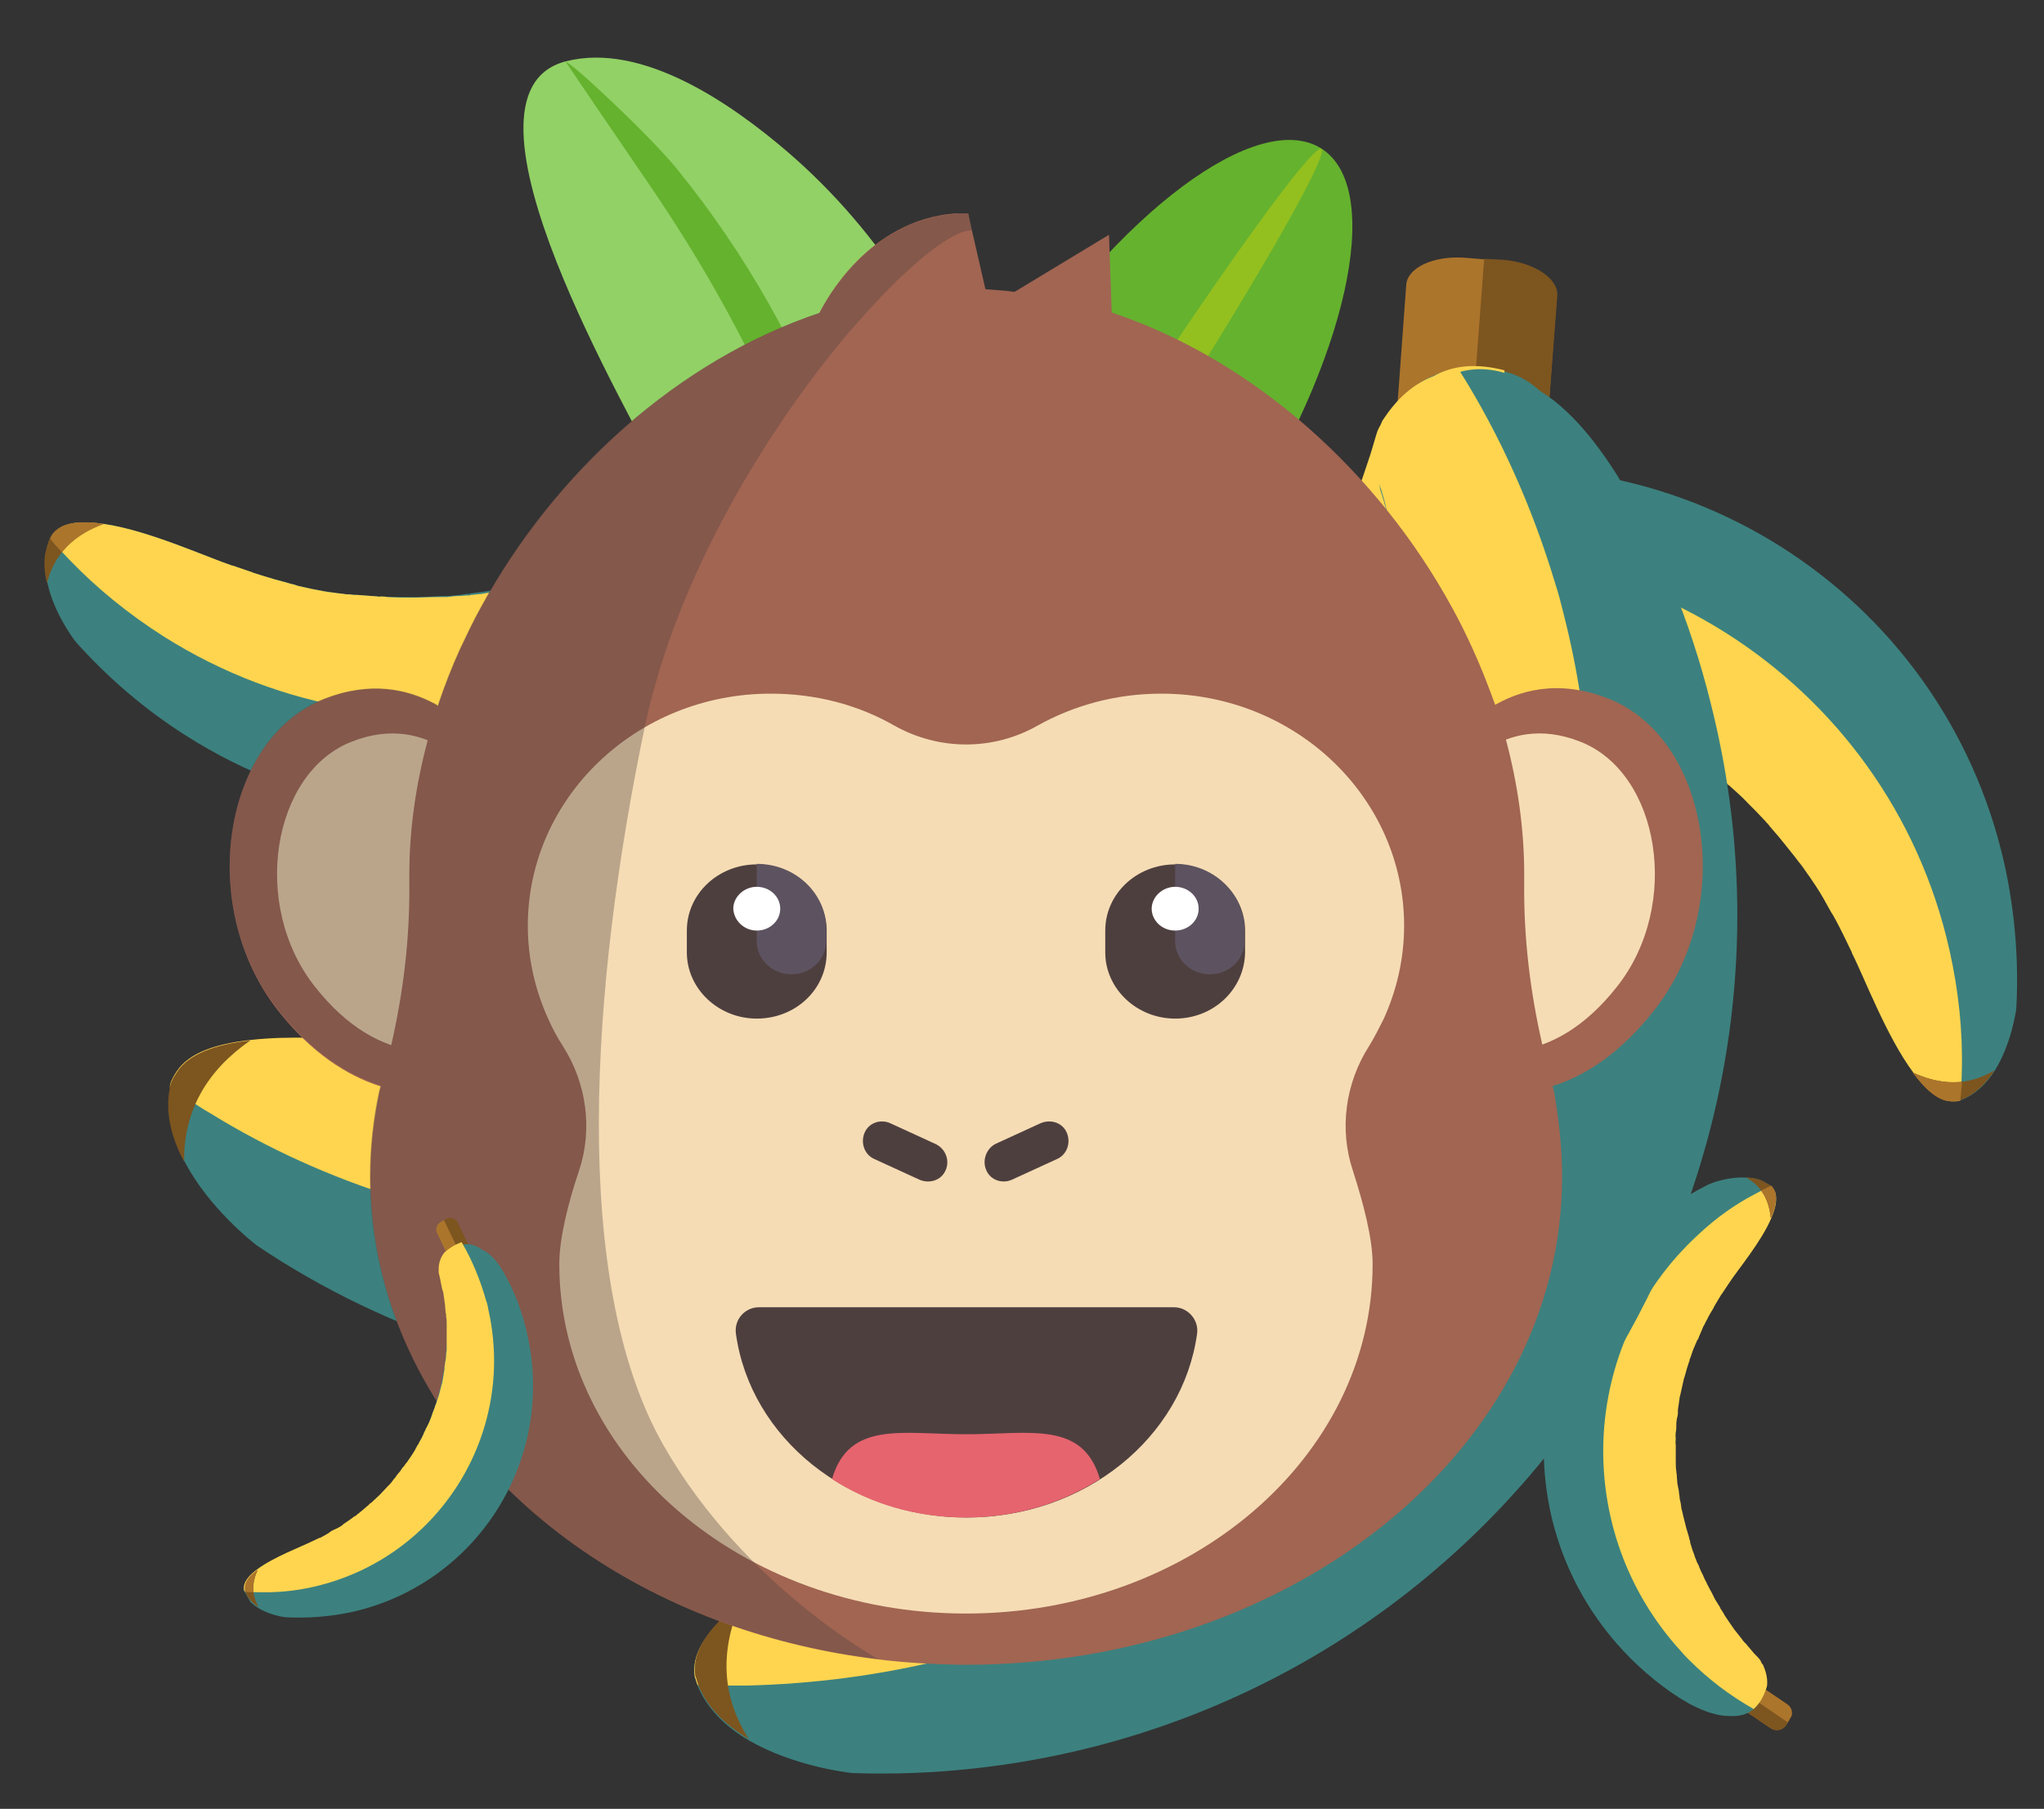 <?xml version="1.0" encoding="utf-8"?>
<!-- Generator: Adobe Illustrator 25.0.0, SVG Export Plug-In . SVG Version: 6.00 Build 0)  -->
<svg version="1.1" id="Capa_1" xmlns="http://www.w3.org/2000/svg" xmlns:xlink="http://www.w3.org/1999/xlink" x="0px" y="0px"
	 viewBox="0 0 383 339" style="enable-background:new 0 0 383 339;" xml:space="preserve">
<rect x="0" y="0" width="383" height="339" fill="#333333" stroke="none"/>
<style type="text/css">
	.st0{fill:#AC752C;}
	.st1{fill:#7D551F;}
	.st2{fill:#3c817f;}
	.st3{fill:#FFD54F;}
	.st4{clip-path:url(#SVGID_2_);}
	.st5{fill:#92D166;}
	.st6{fill:#65B22E;}
	.st7{fill:#93C01F;}
	.st8{fill:#634419;}
	.st9{clip-path:url(#SVGID_4_);}
	.st10{clip-path:url(#SVGID_6_);}
	.st11{fill:#A16552;}
	.st12{fill:#F5DCB4;}
	.st13{fill:#4E3F3F;}
	.st14{fill:#E6646E;}
	.st15{fill:#5D5360;}
	.st16{fill:#FFFFFF;}
	.st17{opacity:0.35;fill:#4E3F3F;enable-background:new    ;}
	.st18{clip-path:url(#SVGID_8_);}
</style>
<g>
	<path class="st0" d="M232.8,110.7l4.1,8.5l-16.8,8.1c-1.7,0.8-3.8,0.1-4.7-1.6l-1.1-2.2c-0.8-1.7-0.1-3.8,1.7-4.7L232.8,110.7z"/>
	<path class="st1" d="M232.8,110.7l2.1,4.2l-20,9.7l-0.6-1.1c-0.8-1.7-0.1-3.8,1.7-4.7L232.8,110.7z"/>
	<path class="st2" d="M236.3,99.8c7.8-4.3,16.3-7.7,25.4-9.7c51.5-11.6,102.4,20.5,113.9,71.9c2,9.1,2.7,18.3,2.2,27.1
		c-0.1,0.7-1,6.7-4,11.5c-1.5,2.4-3.6,4.5-6.2,5.5l-0.1,0c-0.3,0.1-0.6,0.2-0.9,0.2c-0.3,0-0.6,0-0.9,0c-2.5-0.2-4.9-2.3-7.1-5.4
		c-5-6.7-9.2-17.9-11.5-22.4l0-0.1c-0.5-1.1-1-2.2-1.6-3.3c0-0.1-0.1-0.1-0.1-0.2c-0.6-1.2-1.2-2.4-1.9-3.6
		c-0.2-0.4-0.4-0.7-0.6-1.1c-0.2-0.3-0.3-0.6-0.5-0.9c-0.2-0.3-0.3-0.6-0.5-0.9c-0.2-0.4-0.5-0.8-0.7-1.2c-0.4-0.8-1-1.6-1.5-2.3
		c-0.3-0.5-0.6-0.9-0.9-1.3c-0.8-1.2-1.7-2.3-2.5-3.4c-0.3-0.4-0.6-0.7-0.8-1c-0.3-0.4-0.6-0.7-0.8-1c-0.8-1-1.7-2.1-2.6-3
		c0-0.1-0.1-0.2-0.2-0.2l-0.2-0.3c-1.3-1.4-2.7-2.9-4-4.2c-1.3-1.3-2.7-2.6-4-3.7c-0.2-0.1-0.4-0.3-0.5-0.5l-0.2-0.2
		c-0.9-0.8-1.8-1.5-2.8-2.3c-0.1-0.1-0.2-0.1-0.3-0.2c-0.1-0.1-0.3-0.2-0.4-0.3c-2.7-2.1-5.6-4.2-8.6-6c-0.5-0.4-1.1-0.7-1.7-1.1
		c-0.6-0.3-1.1-0.6-1.6-0.9c-0.1,0-0.2-0.1-0.3-0.2c-0.3-0.1-0.6-0.4-0.9-0.5c-0.9-0.5-1.8-1-2.8-1.4c-0.5-0.3-1-0.5-1.5-0.7
		c-0.8-0.4-1.5-0.7-2.3-1.1c-0.3-0.1-0.6-0.2-0.8-0.4c-1-0.5-2.1-0.9-3.1-1.3c-4.6-1.8-9.4-3.3-14.3-4.4c-0.1,0-0.2-0.1-0.3-0.1
		c-1.9-0.4-3.7-0.8-5.7-1.1c-0.9-0.1-1.7-0.3-2.7-0.4c-0.7-0.1-1.4-0.2-2.1-0.3c-0.2,0-0.2,0-0.4,0c-1.6-0.1-3.1-0.3-4.7-0.4
		c-8.5-0.5-17.2,0.3-25.9,2.2c-0.9,0.2-1.9,0.5-2.8,0.7c0,0-0.3,0-0.8,0c-0.2,0-0.3,0-0.5,0c-0.1,0-0.2,0-0.2,0c-0.1,0-0.2,0-0.2,0
		c-1.7-0.1-4.4-0.5-6.8-2.4c-1.7-1.3-3.2-3.4-4.1-6.6c-0.8-3.1,0.1-5.9,1.9-8.4C228.6,104.7,233.3,101.6,236.3,99.8z"/>
	<path class="st3" d="M223.9,117.2c0.1,0,0.1-0.1,0.1-0.1c7.3-4.3,15.4-7.7,24-10c1.1-0.3,2.3-0.6,3.4-0.9
		c51.4-11.6,102.4,20.6,113.9,71.9c1.7,7.6,2.5,15.2,2.3,22.7c0,1.1-0.1,2.2-0.1,3.3c0,0.7-0.1,1.4-0.1,2.1
		c-0.3,0.1-0.6,0.2-0.9,0.2c-0.3,0-0.6,0-0.9,0c-2.5-0.2-4.9-2.3-7.1-5.4c-5-6.7-9.2-17.9-11.5-22.4l0-0.1c-0.5-1.1-1.1-2.2-1.6-3.3
		c0-0.1-0.1-0.1-0.1-0.2c-0.6-1.2-1.2-2.4-1.9-3.6c-0.1-0.1-0.1-0.2-0.2-0.3c-0.1-0.2-0.3-0.5-0.4-0.7c-0.2-0.3-0.3-0.6-0.5-0.9
		c-0.2-0.3-0.3-0.6-0.5-0.9c-0.2-0.4-0.5-0.8-0.7-1.2c-0.5-0.8-1-1.6-1.5-2.3c-0.3-0.5-0.6-0.9-0.9-1.3c-0.5-0.7-1-1.5-1.6-2.2
		c-0.3-0.4-0.6-0.8-1-1.3c-0.3-0.4-0.6-0.7-0.8-1c-0.3-0.4-0.6-0.7-0.8-1c-0.8-1-1.7-2.1-2.6-3.1c0-0.1-0.1-0.2-0.2-0.2l-0.2-0.3
		c-0.2-0.3-0.5-0.5-0.7-0.8c-1.1-1.2-2.2-2.3-3.3-3.4c-1.1-1.2-2.3-2.2-3.5-3.3c-0.2-0.1-0.4-0.3-0.5-0.5c-0.2-0.1-0.4-0.3-0.5-0.5
		l-0.2-0.2c-0.6-0.5-1.2-1-1.8-1.4c-0.3-0.3-0.7-0.6-1.1-0.9c-0.1-0.1-0.2-0.1-0.3-0.2c-0.1-0.1-0.3-0.2-0.4-0.3
		c-0.5-0.4-1-0.8-1.6-1.2c-0.4-0.3-0.8-0.6-1.2-0.9c-0.2-0.1-0.4-0.3-0.5-0.4c-0.5-0.4-1.1-0.8-1.7-1.2c-0.5-0.3-1.1-0.7-1.6-1
		c-0.6-0.4-1.3-0.8-2-1.2c-0.6-0.4-1.1-0.7-1.7-1.1c-0.6-0.3-1.1-0.6-1.6-0.9c-0.1,0-0.2-0.1-0.3-0.2c-0.3-0.1-0.6-0.4-0.9-0.5
		c-0.9-0.5-1.8-1-2.8-1.4c-0.5-0.3-1-0.5-1.5-0.7c-0.8-0.4-1.5-0.7-2.3-1.1c-0.3-0.1-0.6-0.2-0.8-0.4c-0.3-0.1-0.6-0.2-0.8-0.4
		c-0.7-0.3-1.5-0.6-2.2-0.9c-0.6-0.3-1.2-0.5-1.9-0.7c-0.7-0.3-1.4-0.6-2.2-0.8c-0.4-0.1-0.8-0.3-1.2-0.4c-0.3-0.1-0.6-0.2-0.9-0.3
		c-0.7-0.2-1.3-0.4-2-0.6c-0.7-0.2-1.4-0.4-2.1-0.6c-0.6-0.1-1.1-0.3-1.7-0.4c-0.8-0.2-1.6-0.4-2.4-0.6c-0.1,0-0.2-0.1-0.3-0.1
		c-0.7-0.2-1.5-0.3-2.3-0.5c-0.5-0.1-1-0.2-1.5-0.2c-0.6-0.1-1.2-0.2-1.9-0.3c-0.6-0.1-1.1-0.1-1.6-0.2c-0.3,0-0.7-0.1-1-0.1
		c-0.7-0.1-1.4-0.2-2.1-0.3c-0.2,0-0.2,0-0.4,0c-0.6-0.1-1.2-0.1-1.8-0.2c-0.5,0-1-0.1-1.5-0.1c-0.5,0-1-0.1-1.5-0.1
		c-0.7,0-1.4-0.1-2.1-0.1c-0.4,0-0.7,0-1.1,0c-0.9,0-1.8,0-2.8,0c-0.6,0-1.3,0-1.8,0c-0.9,0.1-1.8,0.1-2.7,0.1
		c-0.6,0-1.2,0.1-1.8,0.1c-0.9,0.1-1.8,0.2-2.8,0.3c-0.6,0-1.2,0.1-1.8,0.2c-1,0.1-2,0.3-3.1,0.4c-0.4,0.1-0.8,0.1-1.2,0.2
		c-0.2,0-0.3,0-0.5,0.1c-1.4,0.3-2.9,0.6-4.4,0.9c-0.9,0.2-1.9,0.4-2.8,0.7c0,0-0.3,0-0.8,0c-0.2,0-0.3,0-0.5,0c-0.1,0-0.2,0-0.2,0
		c-0.1,0-0.2,0-0.2,0c-1.7-0.1-4.4-0.5-6.8-2.4C226.4,122.5,224.8,120.4,223.9,117.2z"/>
	<path class="st1" d="M358.4,201c5.2,2.4,10.3,2.6,15.3-0.4c-1.5,2.4-3.6,4.5-6.2,5.5l-0.1,0c-0.3,0.1-0.6,0.2-0.9,0.2
		c-0.3,0-0.6,0-0.9,0C363.1,206.3,360.7,204.1,358.4,201z"/>
	<path class="st0" d="M358.4,201c3.1,1.4,6.2,2.1,9.2,1.8c0,0.5,0,0.9-0.1,1.3c0,0.7-0.1,1.4-0.2,2.1c-0.3,0.1-0.6,0.2-1,0.2
		c-0.3,0-0.6,0-0.9,0C363.1,206.3,360.7,204.1,358.4,201z"/>
</g>
<g>
	<defs>
		<rect id="SVGID_1_" x="277.6" y="234" transform="matrix(0.5 -0.866 0.866 0.5 -72.406 415.268)" width="91.7" height="72.6"/>
	</defs>
	<clipPath id="SVGID_2_">
		<use xlink:href="#SVGID_1_"  style="overflow:visible;"/>
	</clipPath>
	<g class="st4">
		<path class="st0" d="M322.8,317.8l3.1-4.5l9,6.1c0.9,0.6,1.2,1.9,0.5,2.8l-0.8,1.2c-0.6,0.9-1.9,1.1-2.8,0.5L322.8,317.8z"/>
		<path class="st1" d="M322.8,317.8l1.5-2.3l10.7,7.3l-0.4,0.6c-0.6,0.9-1.9,1.1-2.8,0.5L322.8,317.8z"/>
		<path class="st2" d="M316.3,319.2c-4.4-2.6-8.6-6-12.3-10c-20.8-22.5-19.4-57.5,3.1-78.2c4-3.7,8.4-6.7,13-9
			c0.4-0.2,3.6-1.5,7-1.3c1.7,0,3.3,0.5,4.6,1.5l0,0c0.2,0.1,0.3,0.2,0.4,0.4c0.1,0.1,0.2,0.3,0.3,0.5c0.6,1.3,0.3,3.1-0.6,5.2
			c-1.9,4.5-6.4,9.8-8,12.3l0,0c-0.4,0.6-0.8,1.2-1.2,1.8c0,0,0,0.1-0.1,0.1c-0.4,0.7-0.8,1.3-1.2,2c-0.1,0.2-0.2,0.4-0.4,0.6
			c-0.1,0.2-0.2,0.3-0.3,0.5c-0.1,0.2-0.2,0.3-0.3,0.5c-0.1,0.2-0.3,0.5-0.4,0.7c-0.3,0.4-0.5,0.9-0.7,1.4c-0.2,0.3-0.3,0.5-0.4,0.8
			c-0.3,0.8-0.7,1.5-1,2.3c-0.1,0.3-0.2,0.5-0.3,0.7c-0.1,0.3-0.2,0.5-0.3,0.7c-0.3,0.7-0.5,1.5-0.8,2.2c0,0-0.1,0.1,0,0.2l-0.1,0.2
			c-0.3,1.1-0.7,2.2-1,3.2c-0.3,1-0.5,2.1-0.7,3.1c0,0.1-0.1,0.3-0.1,0.4l0,0.2c-0.1,0.7-0.2,1.4-0.3,2.1c0,0.1,0,0.1,0,0.2
			c0,0.1,0,0.2,0,0.3c-0.3,2-0.5,4-0.5,6.1c0,0.4,0,0.8,0,1.2c0,0.4,0,0.7,0,1.1c0,0.1,0,0.1,0,0.2c0,0.2,0,0.4,0,0.6
			c0,0.6,0,1.2,0.1,1.8c0,0.3,0.1,0.6,0.1,0.9c0,0.5,0.1,1,0.1,1.4c0,0.2,0.1,0.4,0.1,0.5c0.1,0.6,0.2,1.3,0.3,1.9
			c0.4,2.8,1.1,5.7,1.9,8.5c0,0.1,0,0.1,0,0.2c0.3,1.1,0.7,2.1,1.1,3.2c0.2,0.5,0.4,0.9,0.6,1.4c0.2,0.4,0.3,0.8,0.5,1.1
			c0,0.1,0.1,0.1,0.1,0.2c0.4,0.8,0.8,1.6,1.2,2.5c2.2,4.4,5.1,8.6,8.7,12.4c0.4,0.4,0.8,0.8,1.1,1.2c0,0,0.1,0.1,0.2,0.4
			c0,0.1,0.1,0.1,0.1,0.2c0,0.1,0,0.1,0.1,0.1c0,0.1,0,0.1,0.1,0.1c0.4,0.9,1,2.4,0.8,4.1c-0.2,1.2-0.8,2.6-2.1,4
			c-1.3,1.3-3,1.6-4.8,1.5C321,321.6,318.1,320.1,316.3,319.2z"/>
		<path class="st3" d="M328.6,320.3C328.6,320.3,328.6,320.3,328.6,320.3c-4.4-2.5-8.4-5.5-12.1-9.2c-0.5-0.5-1-1-1.4-1.5
			c-20.7-22.5-19.4-57.5,3.1-78.2c3.3-3.1,6.9-5.7,10.8-7.7c0.6-0.3,1.1-0.6,1.7-0.9c0.4-0.2,0.7-0.4,1.1-0.6
			c0.2,0.1,0.3,0.2,0.4,0.4s0.2,0.3,0.3,0.5c0.6,1.3,0.3,3.1-0.6,5.2c-1.9,4.5-6.4,9.8-8,12.3l0,0c-0.4,0.6-0.8,1.2-1.2,1.8
			c0,0,0,0.1-0.1,0.1c-0.4,0.7-0.8,1.3-1.2,2c0,0.1-0.1,0.1-0.1,0.2c-0.1,0.1-0.2,0.3-0.2,0.4c-0.1,0.2-0.2,0.3-0.3,0.5
			c-0.1,0.2-0.2,0.3-0.3,0.5c-0.1,0.2-0.3,0.5-0.4,0.7c-0.2,0.5-0.5,0.9-0.7,1.4c-0.2,0.3-0.3,0.5-0.4,0.8c-0.2,0.5-0.4,0.9-0.6,1.4
			c-0.1,0.3-0.2,0.6-0.4,0.8c-0.1,0.3-0.2,0.5-0.3,0.7c-0.1,0.3-0.2,0.5-0.3,0.7c-0.3,0.7-0.5,1.5-0.8,2.2c0,0-0.1,0.1,0,0.2
			l-0.1,0.2c-0.1,0.2-0.1,0.4-0.2,0.6c-0.3,0.9-0.5,1.8-0.8,2.7c-0.2,0.9-0.4,1.8-0.6,2.7c0,0.1-0.1,0.3-0.1,0.4
			c0,0.1-0.1,0.3-0.1,0.4l0,0.2c-0.1,0.4-0.1,0.9-0.2,1.3c0,0.2-0.1,0.5-0.1,0.8c0,0.1,0,0.1,0,0.2c0,0.1,0,0.2,0,0.3
			c0,0.4-0.1,0.8-0.2,1.1c0,0.3-0.1,0.6-0.1,0.9c0,0.1,0,0.3,0,0.4c0,0.4,0,0.8-0.1,1.2c0,0.4-0.1,0.7,0,1.1c0,0.4-0.1,0.9,0,1.3
			c0,0.4,0,0.8,0,1.2c0,0.4,0,0.7,0,1.1c0,0.1,0,0.1,0,0.2c0,0.2,0,0.4,0,0.6c0,0.6,0,1.2,0.1,1.8c0,0.3,0.1,0.6,0.1,0.9
			c0,0.5,0.1,1,0.1,1.4c0,0.2,0.1,0.4,0.1,0.5c0,0.2,0.1,0.4,0.1,0.5c0.1,0.4,0.1,0.9,0.2,1.4c0,0.4,0.1,0.8,0.2,1.2
			c0.1,0.4,0.1,0.9,0.2,1.3c0.1,0.2,0.1,0.5,0.2,0.7c0,0.2,0.1,0.4,0.1,0.5c0.1,0.4,0.2,0.8,0.3,1.2c0.1,0.4,0.2,0.8,0.3,1.2
			c0.1,0.3,0.2,0.6,0.3,1c0.2,0.5,0.2,0.9,0.4,1.4c0,0.1,0,0.1,0,0.2c0.1,0.4,0.3,0.9,0.4,1.3c0.1,0.3,0.2,0.6,0.3,0.8
			c0.1,0.3,0.2,0.7,0.4,1.1c0.1,0.3,0.2,0.6,0.4,0.9c0.1,0.2,0.2,0.4,0.2,0.5c0.2,0.4,0.3,0.8,0.5,1.1c0,0.1,0.1,0.1,0.1,0.2
			c0.1,0.3,0.3,0.6,0.4,0.9c0.1,0.3,0.3,0.5,0.4,0.8c0.1,0.3,0.3,0.5,0.4,0.8c0.2,0.4,0.4,0.7,0.6,1.1c0.1,0.2,0.2,0.4,0.3,0.6
			c0.2,0.5,0.5,0.9,0.8,1.4c0.2,0.3,0.4,0.6,0.5,0.9c0.3,0.4,0.6,0.9,0.8,1.3c0.2,0.3,0.4,0.6,0.6,0.9c0.3,0.4,0.6,0.9,0.9,1.3
			c0.2,0.3,0.4,0.6,0.6,0.8c0.4,0.5,0.7,0.9,1.1,1.4c0.1,0.2,0.3,0.4,0.4,0.5c0,0.1,0.1,0.1,0.2,0.2c0.5,0.6,1.1,1.3,1.7,2
			c0.4,0.4,0.8,0.8,1.1,1.2c0,0,0.1,0.1,0.2,0.4c0,0.1,0.1,0.1,0.1,0.2c0,0.1,0,0.1,0.1,0.1c0,0.1,0,0.1,0.1,0.1
			c0.4,0.9,1,2.4,0.8,4.1C330.6,317.6,330,319,328.6,320.3z"/>
		<path class="st1" d="M331.8,228.3c-0.3-3.3-1.7-6-4.6-7.6c1.7,0,3.3,0.5,4.6,1.5l0,0c0.2,0.1,0.3,0.2,0.4,0.4
			c0.1,0.1,0.2,0.3,0.3,0.5C333,224.4,332.7,226.3,331.8,228.3z"/>
		<path class="st0" d="M331.8,228.3c-0.2-2-0.7-3.7-1.8-5.2c0.2-0.1,0.5-0.2,0.7-0.3c0.4-0.2,0.7-0.4,1.1-0.5
			c0.2,0.1,0.3,0.2,0.4,0.4c0.1,0.1,0.2,0.3,0.3,0.5C333,224.4,332.7,226.3,331.8,228.3z"/>
	</g>
</g>
<g>
	<path class="st5" d="M242.5,166.2c-17.7-0.1-35.6,1-53.4,0.4c-8.8-0.3-22.1-0.4-27-8.4c-15.5-25.1,45.3-46.5,59.2-48.5
		c22-3.2,45.9,0,67,9.9c12.6,5.9,29.7,16.3,32.3,31C325,174.5,253.3,166.3,242.5,166.2z"/>
	<path class="st6" d="M235.8,141.7c-17.9,1-35.9,4.4-53.4,10c-6.3,2-20.3,6.5-20.3,6.5c-0.9-1.7,51.2-22.5,70.8-24.1
		c20.1-1.6,41,0.3,61,5.7c8.5,2.3,26.7,10.7,26.7,10.7c-0.2,0.6-17.4-3-25.4-4.5C275.5,142.3,255.4,140.6,235.8,141.7z"/>
	<path class="st5" d="M183.9,85.4c3.9,13.6,9.2,77.7-20,73.9c-9.4-1.2-14.7-13.2-18.7-21.2c-7.9-15.9-14.2-32.8-21.5-48.9
		c-4.5-9.9-41.5-71.5-17.7-77.7c14.4-3.7,31.1,8,41.5,16.9C165.2,43.6,177.8,64,183.9,85.4z"/>
	<path class="st6" d="M156.9,84.9c6.9,19.4,7,74.5,7,74.5c-0.5,0-1.6-14.5-2.4-21.2c-2-18.2-6.3-36.1-12.7-52.8
		c-7-18.4-16.9-36-28.3-52.5c-4.6-6.7-14.5-21.3-14.5-21.3c0.5-0.4,15.3,13.3,20.8,20C139.8,47.6,150.1,65.9,156.9,84.9z"/>
	<path class="st6" d="M173,143.3c11.9,7.7,38.2-11.9,58.8-43.8s27.7-63.9,15.9-71.6c-11.9-7.7-38.2,11.9-58.8,43.8
		C168.3,103.5,161.2,135.6,173,143.3z"/>
	<path class="st7" d="M173,143.3c1.6,1,19.6-24,40.2-55.8c20.6-31.9,36-58.5,34.4-59.6c-1.6-1-19.6,24-40.2,55.8
		S171.4,142.2,173,143.3z"/>
	<path class="st0" d="M180.5,131.7c-10.3-6.6-23.7-5.4-32.5,3.1l-19.4,20c-5.4,5.5-4.3,14.5,2.1,18.6l32.3,20.9
		c6.4,4.1,15,1.4,17.8-5.7l10.3-25.9C195.2,151.1,190.8,138.3,180.5,131.7z"/>
	<path class="st1" d="M173,147l-3.3-2.2c-9.5-6.1-21.8-5.6-30.7,1.4l-10.4,9.5c-5.3,4.8-4.6,13.3,1.5,17.2l33.5,21.7
		c6,3.9,14,1.1,16.3-5.7l4.4-13.3C186.9,164.6,182.4,153.1,173,147z"/>
	<path class="st8" d="M171.7,167.7l-20.4-13.2c-5.7-3.7-13.1-3.5-18.7,0.5l-3.4,2.4c-5.3,3.8-5.1,11.7,0.4,15.3l34.4,22.3
		c5.5,3.5,12.8,0.4,14.1-5.9l0.8-4.1C180.3,178.2,177.4,171.4,171.7,167.7z"/>
</g>
<g>
	<path class="st0" d="M289.4,86.8l-28.2-2.1l2.3-31.3c0.2-3.2,5-5.5,10.9-5.1l7.3,0.6c5.7,0.5,10.2,3.5,10,6.7L289.4,86.8z"/>
	<path class="st1" d="M289.4,86.8l-14.1-1l2.8-37.3l3.7,0.2c5.7,0.5,10.2,3.5,10,6.7L289.4,86.8z"/>
	<path class="st2" d="M296.8,102.1c-0.2,15-2.5,30.2-7.2,45.3c-26.4,84.8-116,132.1-200.3,105.7c-15-4.7-28.9-11.4-41.2-19.7
		c-0.9-0.7-8.9-7-13.4-15.5c-2.3-4.3-3.6-9-2.7-13.7V204c0.1-0.6,0.2-1,0.5-1.5c0.2-0.5,0.5-0.9,0.8-1.4c2.3-3.5,7.4-5.2,13.9-5.9
		c14-1.6,33.8,1.7,42.3,2.2h0.1c2.1,0.2,4.1,0.3,6.2,0.5c0.1,0,0.2,0,0.3,0c2.3,0.1,4.5,0.2,6.8,0.2c0.7,0,1.4,0,2.1,0
		c0.6,0,1.1,0,1.8,0c0.6,0,1.1,0,1.7,0c0.8,0,1.6,0,2.4,0c1.5,0,3.1-0.1,4.6-0.2c0.9,0,1.7-0.1,2.6-0.2c2.4-0.2,4.8-0.5,7.1-0.8
		c0.8-0.1,1.5-0.2,2.2-0.3c0.8-0.1,1.5-0.2,2.2-0.3c2.2-0.3,4.5-0.8,6.6-1.3c0.1,0,0.3,0,0.5-0.1l0.5-0.3c3.2-0.7,6.4-1.5,9.5-2.3
		c3-0.8,6-1.7,8.8-2.8c0.3-0.1,0.8-0.2,1.1-0.3l0.5-0.1c1.9-0.7,3.8-1.4,5.7-2.2c0.2-0.1,0.3-0.1,0.6-0.2c0.2-0.1,0.5-0.2,0.7-0.3
		c5.4-2.2,10.8-4.7,15.9-7.5c1-0.5,1.9-1,3-1.6c0.9-0.6,1.8-1,2.8-1.6c0.1-0.1,0.3-0.2,0.5-0.2c0.5-0.3,1-0.6,1.5-0.9
		c1.5-0.9,3-1.8,4.5-2.9c0.8-0.5,1.5-1,2.3-1.5c1.1-0.8,2.3-1.6,3.4-2.4c0.5-0.3,0.8-0.7,1.3-0.9c1.5-1,3-2.3,4.5-3.5
		c6.5-5.2,12.7-10.9,18.4-17.2c0.1-0.1,0.2-0.2,0.3-0.3c2.2-2.4,4.2-4.8,6.3-7.4c0.9-1.2,1.8-2.3,2.8-3.6c0.7-0.9,1.5-2,2.2-2.9
		c0.1-0.2,0.2-0.3,0.3-0.6c1.5-2.2,3-4.3,4.5-6.6c7.8-12,14.1-25.3,18.6-39.7c0.5-1.5,0.9-3.1,1.4-4.6c0,0,0.2-0.5,0.6-1.2
		c0.1-0.2,0.2-0.5,0.3-0.7c0.1-0.1,0.1-0.2,0.2-0.3s0.1-0.2,0.2-0.3c1.6-2.4,4.5-6,9.2-7.8c3.3-1.4,7.7-1.8,13.1-0.5
		c5.2,1.4,8.5,5.2,10.7,9.9C296.1,86.7,296.7,96.2,296.8,102.1z"/>
	<path class="st3" d="M281.9,69.4c0,0.1,0,0.2,0,0.2c0.1,14.3-1.7,28.9-5.6,43.4c-0.5,2-1,3.8-1.6,5.8
		c-26.4,84.8-115.9,132.1-200.3,105.7c-12.5-3.9-24.2-9.2-34.9-15.8c-1.6-0.9-3.2-2-4.7-3c-1-0.6-1.9-1.3-3-2c0.1-0.6,0.2-1,0.5-1.5
		c0.2-0.5,0.5-0.9,0.8-1.4c2.3-3.5,7.4-5.2,13.9-5.9c14-1.6,33.8,1.7,42.3,2.2h0.1c2.1,0.2,4.1,0.3,6.2,0.5c0.1,0,0.2,0,0.3,0
		c2.3,0.1,4.5,0.2,6.8,0.2c0.2,0,0.5,0,0.6,0c0.5,0,0.9,0,1.4,0c0.6,0,1.1,0,1.8,0c0.6,0,1.1,0,1.7,0c0.8,0,1.6,0,2.4,0
		c1.6-0.1,3.1-0.1,4.6-0.2c0.9,0,1.7-0.1,2.6-0.2c1.5-0.1,3-0.2,4.5-0.5c0.9-0.1,1.7-0.2,2.6-0.3c0.8-0.1,1.5-0.2,2.2-0.3
		c0.8-0.1,1.5-0.2,2.2-0.3c2.2-0.3,4.5-0.8,6.6-1.3c0.1,0,0.3,0,0.5-0.1l0.7-0.1c0.6-0.1,1.1-0.2,1.7-0.3c2.6-0.6,5.3-1.3,7.8-2
		c2.6-0.7,5.2-1.5,7.7-2.3c0.3-0.1,0.8-0.2,1.1-0.3c0.3-0.1,0.8-0.2,1.1-0.3l0.5-0.1c1.1-0.5,2.4-0.9,3.6-1.4
		c0.7-0.2,1.5-0.6,2.2-0.8c0.2-0.1,0.3-0.1,0.6-0.2c0.2-0.1,0.5-0.2,0.7-0.3c1-0.5,2.1-0.8,3.1-1.3c0.8-0.3,1.5-0.7,2.3-1
		c0.3-0.1,0.7-0.3,1-0.5c1-0.5,2.1-1,3.2-1.5c0.9-0.5,1.9-0.9,2.9-1.5c1.1-0.6,2.3-1.2,3.4-1.8c1-0.6,1.9-1,3-1.6
		c0.9-0.6,1.8-1,2.8-1.6c0.1-0.1,0.3-0.2,0.5-0.2c0.5-0.3,1-0.6,1.5-0.9c1.5-0.9,3-1.8,4.5-2.9c0.8-0.5,1.5-1,2.3-1.5
		c1.1-0.8,2.3-1.6,3.4-2.4c0.5-0.3,0.8-0.7,1.3-0.9c0.5-0.3,0.8-0.7,1.3-0.9c1-0.8,2.2-1.6,3.2-2.4c0.9-0.7,1.7-1.4,2.6-2.2
		c1-0.8,2.1-1.6,3-2.5c0.5-0.5,1-0.9,1.5-1.4c0.3-0.3,0.8-0.7,1.1-1c0.9-0.8,1.7-1.6,2.6-2.4c0.9-0.8,1.7-1.7,2.6-2.5
		c0.7-0.7,1.4-1.4,2.1-2.1c0.9-1,1.9-2,2.9-3c0.1-0.1,0.2-0.2,0.3-0.3c0.9-0.9,1.7-2,2.6-3c0.6-0.7,1.1-1.3,1.6-2
		c0.7-0.8,1.4-1.6,2.1-2.5c0.6-0.8,1.1-1.5,1.7-2.2c0.3-0.5,0.7-0.9,1-1.4c0.7-0.9,1.5-2,2.2-2.9c0.1-0.2,0.2-0.3,0.3-0.6
		c0.6-0.8,1.1-1.6,1.7-2.4c0.5-0.7,0.9-1.4,1.4-2.1c0.5-0.7,0.9-1.4,1.4-2.1c0.7-1,1.3-2,1.8-3c0.3-0.6,0.7-1,0.9-1.6
		c0.8-1.3,1.6-2.6,2.3-4c0.5-0.9,1-1.8,1.5-2.6c0.7-1.4,1.4-2.6,2.1-4c0.5-0.9,0.9-1.8,1.4-2.8c0.7-1.4,1.3-2.8,1.9-4.3
		c0.5-0.9,0.8-1.8,1.1-2.8c0.7-1.6,1.3-3.2,1.9-4.8c0.2-0.6,0.5-1.3,0.7-1.8c0.1-0.2,0.2-0.5,0.2-0.8c0.8-2.3,1.6-4.7,2.4-7.1
		c0.5-1.5,0.9-3.1,1.4-4.6c0,0,0.2-0.5,0.6-1.2c0.1-0.2,0.2-0.5,0.3-0.7c0.1-0.1,0.1-0.2,0.2-0.3c0.1-0.1,0.1-0.2,0.2-0.3
		c1.6-2.4,4.5-6,9.2-7.8C272.2,68.5,276.5,68,281.9,69.4z"/>
	<path class="st1" d="M46.9,195c-7.9,5.5-12.5,12.9-12.4,22.7c-2.3-4.3-3.6-9-2.7-13.7v-0.1c0.1-0.6,0.2-1,0.5-1.5
		c0.2-0.5,0.5-0.9,0.8-1.4C35.3,197.5,40.5,195.7,46.9,195z"/>
	<path class="st2" d="M303.1,89.2c7.7,12.9,13.6,27.1,17.4,42.4c21.9,86-29.7,173.6-115.3,195.7c-15.2,3.9-30.5,5.5-45.4,5
		c-1.1-0.1-11.2-1.3-19.6-6.2c-4.1-2.4-7.7-5.8-9.5-10.2c0,0,0,0,0-0.1c-0.2-0.5-0.3-1-0.5-1.5c-0.1-0.6-0.1-1-0.1-1.6
		c0.1-4.1,3.7-8.4,8.7-12.3c11.1-8.8,29.7-16.4,37.1-20.5c1.8-0.9,3.7-1.8,5.5-2.9c0.1,0,0.2-0.1,0.3-0.1c1.9-1,3.9-2.2,5.8-3.3
		c0.6-0.3,1.1-0.7,1.7-1c0.5-0.3,1-0.7,1.5-0.9c0.5-0.3,1-0.6,1.5-0.9c0.7-0.5,1.4-0.8,1.9-1.3c1.3-0.8,2.5-1.7,3.8-2.6
		c0.7-0.5,1.5-1,2.2-1.6c1.9-1.4,3.9-2.9,5.7-4.4c0.6-0.5,1.1-0.9,1.7-1.4c0.6-0.5,1.1-1,1.7-1.5c1.7-1.5,3.3-3,5-4.5
		c0.1-0.1,0.2-0.2,0.3-0.3l0.5-0.5c2.4-2.3,4.7-4.6,6.9-7c2.1-2.3,4.1-4.6,6.1-7c0.2-0.3,0.5-0.6,0.8-0.9l0.3-0.3
		c1.3-1.6,2.5-3.2,3.8-4.8c0.1-0.1,0.2-0.3,0.3-0.5c0.1-0.2,0.3-0.5,0.5-0.6c3.4-4.7,6.6-9.7,9.6-14.7c0.6-0.9,1.1-2,1.6-3
		c0.6-0.9,1-1.8,1.5-2.9c0.1-0.1,0.1-0.3,0.2-0.5c0.2-0.6,0.6-1,0.8-1.6c0.8-1.6,1.6-3.2,2.4-4.8c0.3-0.8,0.8-1.6,1.1-2.4
		c0.6-1.3,1.1-2.5,1.6-3.8c0.2-0.5,0.3-1,0.6-1.5c0.7-1.7,1.4-3.5,2.1-5.3c2.9-7.8,5.2-16,6.8-24.4c0-0.1,0.1-0.3,0.1-0.5
		c0.6-3.1,1.1-6.3,1.5-9.6c0.2-1.5,0.3-3,0.6-4.5c0.1-1.2,0.2-2.4,0.3-3.7c0-0.2,0-0.5,0-0.7c0.2-2.6,0.3-5.3,0.3-7.9
		c0.3-14.4-1.3-29-4.9-43.5c-0.3-1.5-0.8-3.1-1.3-4.6c0,0-0.1-0.5-0.1-1.3c0-0.2,0-0.5,0-0.8c0-0.1,0-0.2,0-0.5c0-0.1,0-0.3,0-0.5
		c0-2.9,0.7-7.5,3.8-11.5c2.2-2.9,5.6-5.6,10.9-7.3c5-1.5,10-0.1,14.2,2.8C294.5,76.4,300,84.3,303.1,89.2z"/>
	<path class="st3" d="M273.4,69.3c0,0.1,0.1,0.1,0.1,0.2c7.6,12.1,13.6,25.5,17.9,39.8c0.6,1.8,1.1,3.8,1.6,5.8
		c21.9,86-29.7,173.6-115.3,195.7c-12.7,3.2-25.4,4.8-37.9,5.1c-1.8,0-3.7,0-5.5,0c-1.1,0-2.4-0.1-3.6-0.1c-0.2-0.5-0.3-1-0.5-1.5
		c-0.1-0.6-0.1-1-0.1-1.6c0.1-4.1,3.7-8.4,8.7-12.3c11.1-8.8,29.7-16.4,37.1-20.5c1.8-0.9,3.7-1.8,5.5-2.9c0.1,0,0.2-0.1,0.3-0.1
		c1.9-1,3.9-2.2,5.8-3.3c0.2-0.1,0.3-0.2,0.6-0.3c0.3-0.2,0.8-0.5,1.1-0.7c0.5-0.3,1-0.7,1.5-0.9c0.5-0.2,1-0.7,1.5-0.9
		c0.7-0.5,1.4-0.8,1.9-1.3c1.3-0.9,2.5-1.7,3.8-2.6c0.7-0.5,1.5-1,2.2-1.6c1.3-0.9,2.4-1.8,3.6-2.8c0.7-0.6,1.4-1.2,2.1-1.7
		c0.6-0.5,1.1-0.9,1.7-1.4c0.6-0.5,1.1-1,1.7-1.5c1.7-1.5,3.3-3,5-4.5c0.1-0.1,0.2-0.2,0.3-0.3l0.5-0.5c0.5-0.5,0.8-0.8,1.3-1.3
		c1.9-1.8,3.8-3.8,5.6-5.8c1.8-2,3.6-4,5.3-6.1c0.2-0.3,0.6-0.6,0.8-0.9c0.2-0.3,0.5-0.6,0.8-0.9l0.3-0.3c0.8-1,1.6-2,2.3-3
		c0.5-0.6,0.9-1.3,1.5-1.8c0.1-0.1,0.2-0.3,0.3-0.5c0.1-0.2,0.3-0.5,0.5-0.6c0.7-0.9,1.3-1.8,1.9-2.8c0.5-0.7,0.9-1.4,1.4-2.1
		c0.2-0.3,0.5-0.6,0.6-0.9c0.7-1,1.3-2,1.9-3c0.6-0.9,1.1-1.8,1.7-2.8c0.7-1.2,1.4-2.2,2.1-3.3c0.6-0.9,1.1-2,1.6-3
		c0.5-0.9,1-1.8,1.5-2.9c0.1-0.1,0.1-0.3,0.2-0.5c0.2-0.6,0.6-1,0.8-1.6c0.8-1.6,1.6-3.2,2.4-4.8c0.3-0.8,0.8-1.6,1.1-2.4
		c0.6-1.3,1.1-2.5,1.6-3.8c0.2-0.5,0.3-1,0.6-1.5c0.2-0.5,0.3-1,0.6-1.5c0.5-1.3,1-2.5,1.5-3.8c0.3-1,0.7-2.1,1-3.2
		c0.5-1.3,0.8-2.4,1.3-3.7c0.2-0.7,0.3-1.3,0.6-2c0.1-0.5,0.3-1,0.5-1.5c0.3-1.2,0.7-2.3,0.9-3.5c0.3-1.2,0.6-2.4,0.9-3.6
		c0.2-0.9,0.5-2,0.7-2.9c0.3-1.4,0.6-2.8,0.9-4.1c0-0.1,0.1-0.3,0.1-0.5c0.2-1.3,0.5-2.6,0.7-3.9c0.1-0.8,0.2-1.6,0.3-2.5
		c0.1-1,0.3-2.1,0.5-3.2c0.1-0.9,0.2-1.8,0.3-2.9c0.1-0.6,0.1-1.2,0.2-1.7c0.1-1.2,0.2-2.4,0.3-3.7c0-0.2,0-0.5,0-0.7
		c0.1-1,0.1-2,0.1-3c0.1-0.8,0.1-1.6,0.1-2.4s0.1-1.6,0.1-2.5c0-1.2,0-2.4,0-3.6c0-0.6,0-1.3,0-1.8c0-1.5,0-3.1-0.1-4.6
		c0-1-0.1-2.1-0.1-3.1c-0.1-1.5-0.2-3-0.3-4.6c-0.1-1-0.2-2.1-0.3-3.1c-0.2-1.5-0.3-3.1-0.6-4.6c-0.1-1-0.2-2-0.5-3
		c-0.2-1.7-0.6-3.5-0.9-5.1c-0.1-0.7-0.2-1.3-0.3-2c0-0.2-0.1-0.6-0.1-0.8c-0.5-2.4-1-5-1.7-7.4c-0.3-1.5-0.8-3.1-1.3-4.6
		c0,0-0.1-0.5-0.1-1.3c0-0.2,0-0.5,0-0.8c0-0.1,0-0.2,0-0.5c0-0.1,0-0.3,0-0.5c0-2.9,0.7-7.5,3.8-11.5
		C264.7,73.5,268,70.9,273.4,69.3z"/>
	<path class="st1" d="M138.9,300.1c-3.9,8.9-3.9,17.5,1.4,25.8c-4.1-2.4-7.8-5.8-9.5-10.2c0,0,0,0,0-0.1c-0.2-0.5-0.3-1-0.5-1.5
		c-0.1-0.6-0.1-1-0.1-1.6C130.3,308.3,133.9,304.1,138.9,300.1z"/>
</g>
<g>
	<defs>
		
			<rect id="SVGID_3_" x="30.5" y="14.4" transform="matrix(0.259 -0.966 0.966 0.259 -21.255 158.999)" width="125" height="157.9"/>
	</defs>
	<clipPath id="SVGID_4_">
		<use xlink:href="#SVGID_3_"  style="overflow:visible;"/>
	</clipPath>
	<g class="st9">
		<path class="st0" d="M172.1,73.2l-8.9-3.1l6.1-17.6c0.6-1.8,2.6-2.8,4.5-2.1l2.3,0.8c1.8,0.6,2.8,2.6,2.1,4.5L172.1,73.2z"/>
		<path class="st1" d="M172.1,73.2l-4.5-1.5l7.3-21l1.2,0.4c1.8,0.6,2.8,2.6,2.1,4.5L172.1,73.2z"/>
		<path class="st2" d="M177.4,83.4c-2.4,8.5-6.1,16.9-11.1,24.8c-28.2,44.6-87,57.9-131.4,29.7c-7.9-5-14.8-11-20.7-17.6
			c-0.4-0.5-4.1-5.4-5.3-11c-0.7-2.8-0.7-5.7,0.5-8.3l0-0.1c0.2-0.3,0.3-0.6,0.5-0.8c0.2-0.2,0.4-0.5,0.7-0.7
			c1.8-1.6,5.1-1.8,8.9-1.2c8.3,1.2,19.2,6.2,24,7.8l0.1,0c1.2,0.4,2.3,0.8,3.5,1.2c0.1,0,0.1,0,0.2,0.1c1.3,0.4,2.5,0.8,3.9,1.2
			c0.4,0.1,0.8,0.2,1.2,0.3c0.3,0.1,0.7,0.2,1.1,0.3c0.3,0.1,0.7,0.2,1,0.3c0.5,0.1,0.9,0.2,1.4,0.4c0.9,0.2,1.8,0.4,2.7,0.6
			c0.5,0.1,1,0.2,1.6,0.3c1.4,0.2,2.8,0.5,4.2,0.6c0.5,0.1,0.9,0.1,1.3,0.1c0.5,0.1,0.9,0.1,1.3,0.1c1.3,0.1,2.7,0.2,4,0.3
			c0.1,0,0.2,0.1,0.3,0l0.3,0c2,0.1,3.9,0.1,5.8,0.1c1.8,0,3.7-0.1,5.5-0.2c0.2,0,0.5,0,0.7,0l0.3,0c1.2-0.1,2.4-0.2,3.6-0.4
			c0.1,0,0.2,0,0.4,0c0.1,0,0.3-0.1,0.4-0.1c3.4-0.4,6.9-1,10.3-1.8c0.7-0.1,1.3-0.3,2-0.5c0.6-0.2,1.2-0.3,1.8-0.5
			c0.1,0,0.2-0.1,0.3-0.1c0.3-0.1,0.7-0.2,1-0.3c1-0.3,2-0.6,3-1c0.5-0.1,1-0.4,1.5-0.5c0.8-0.3,1.6-0.6,2.3-0.9
			c0.3-0.1,0.6-0.3,0.9-0.3c1-0.4,2.1-0.9,3.1-1.3c4.6-2,9-4.3,13.2-7c0.1,0,0.2-0.1,0.2-0.1c1.6-1.1,3.2-2.1,4.8-3.3
			c0.7-0.5,1.4-1,2.1-1.6c0.5-0.4,1.2-0.9,1.7-1.3c0.1-0.1,0.2-0.2,0.3-0.3c1.2-1,2.4-2,3.6-3.1c6.3-5.7,12-12.3,16.8-19.9
			c0.5-0.8,1-1.6,1.5-2.4c0,0,0.2-0.2,0.5-0.6c0.1-0.1,0.2-0.2,0.3-0.3c0.1,0,0.1-0.1,0.2-0.2c0.1,0,0.1-0.1,0.2-0.2
			c1.3-1.1,3.5-2.7,6.5-3.1c2.1-0.3,4.7,0.1,7.6,1.7c2.8,1.6,4.1,4.3,4.6,7.3C179.3,74.5,178.2,80.1,177.4,83.4z"/>
		<path class="st3" d="M173.8,62.4c0,0.1,0,0.1,0,0.1c-2.1,8.2-5.4,16.3-9.9,24c-0.6,1.1-1.2,2-1.8,3.1
			c-28.2,44.5-86.9,57.8-131.4,29.7c-6.6-4.2-12.5-9-17.7-14.4c-0.8-0.8-1.5-1.6-2.2-2.4c-0.5-0.5-0.9-1-1.4-1.6
			c0.2-0.3,0.3-0.6,0.5-0.8c0.2-0.2,0.4-0.5,0.7-0.7c1.8-1.6,5.1-1.8,8.9-1.2c8.3,1.2,19.2,6.2,24,7.8l0.1,0
			c1.2,0.4,2.3,0.8,3.5,1.2c0.1,0,0.1,0,0.2,0.1c1.3,0.4,2.5,0.8,3.9,1.2c0.1,0,0.3,0.1,0.3,0.1c0.3,0.1,0.5,0.1,0.8,0.2
			c0.3,0.1,0.7,0.2,1.1,0.3c0.3,0.1,0.7,0.2,1,0.3c0.5,0.1,0.9,0.2,1.4,0.4c0.9,0.2,1.8,0.4,2.7,0.6c0.5,0.1,1,0.2,1.6,0.3
			c0.9,0.2,1.7,0.3,2.6,0.4c0.5,0.1,1,0.1,1.6,0.2c0.5,0.1,0.9,0.1,1.3,0.1c0.5,0.1,0.9,0.1,1.3,0.1c1.3,0.1,2.7,0.2,4,0.3
			c0.1,0,0.2,0.1,0.3,0l0.3,0c0.3,0,0.7,0,1,0.1c1.6,0.1,3.2,0.1,4.8,0.1c1.6,0,3.2-0.1,4.8-0.1c0.2,0,0.5,0,0.7,0
			c0.2,0,0.5,0,0.7,0l0.3,0c0.7-0.1,1.5-0.2,2.3-0.2c0.4,0,0.9-0.1,1.4-0.1c0.1,0,0.2,0,0.4,0c0.1,0,0.3-0.1,0.4-0.1
			c0.7-0.1,1.3-0.1,2-0.2c0.5-0.1,1-0.2,1.5-0.2c0.2,0,0.4-0.1,0.7-0.1c0.7-0.1,1.3-0.3,2.1-0.4c0.6-0.1,1.3-0.2,1.9-0.4
			c0.7-0.2,1.5-0.3,2.3-0.5c0.7-0.2,1.3-0.3,2-0.5c0.6-0.2,1.2-0.3,1.8-0.5c0.1,0,0.2-0.1,0.3-0.1c0.3-0.1,0.7-0.2,1-0.3
			c1-0.3,2-0.6,3-1c0.5-0.1,1-0.4,1.5-0.5c0.8-0.3,1.6-0.6,2.3-0.9c0.3-0.1,0.6-0.3,0.9-0.3c0.3-0.1,0.6-0.3,0.9-0.3
			c0.7-0.3,1.5-0.6,2.2-0.9c0.6-0.3,1.2-0.5,1.9-0.8c0.7-0.3,1.4-0.6,2.1-1c0.3-0.2,0.7-0.4,1.1-0.6c0.3-0.1,0.6-0.3,0.8-0.4
			c0.7-0.3,1.2-0.7,1.9-1s1.3-0.7,1.9-1c0.5-0.3,1-0.6,1.5-0.9c0.7-0.5,1.4-0.8,2.1-1.3c0.1,0,0.2-0.1,0.3-0.1
			c0.7-0.4,1.3-0.9,2-1.3c0.4-0.3,0.9-0.5,1.2-0.9c0.5-0.4,1-0.7,1.6-1.1c0.5-0.4,0.9-0.7,1.3-1c0.3-0.2,0.5-0.4,0.8-0.6
			c0.5-0.4,1.2-0.9,1.7-1.3c0.1-0.1,0.2-0.2,0.3-0.3c0.5-0.4,0.9-0.7,1.4-1.1c0.4-0.3,0.7-0.7,1.1-1c0.4-0.3,0.7-0.7,1.1-1
			c0.6-0.5,1-0.9,1.5-1.4c0.3-0.3,0.6-0.5,0.8-0.8c0.7-0.6,1.3-1.3,1.9-2c0.4-0.5,0.9-0.9,1.3-1.3c0.6-0.7,1.2-1.3,1.8-2
			c0.4-0.5,0.8-0.9,1.2-1.4c0.6-0.7,1.1-1.4,1.8-2.1c0.4-0.5,0.7-0.9,1.1-1.4c0.6-0.8,1.2-1.7,1.9-2.5c0.2-0.3,0.5-0.7,0.7-0.9
			c0.1-0.1,0.2-0.2,0.3-0.4c0.8-1.2,1.6-2.5,2.5-3.7c0.5-0.8,1-1.6,1.5-2.4c0,0,0.2-0.2,0.5-0.6c0.1-0.1,0.2-0.2,0.3-0.3
			c0.1,0,0.1-0.1,0.2-0.2c0.1,0,0.1-0.1,0.2-0.2c1.3-1.1,3.5-2.7,6.5-3.1C168.4,60.4,170.9,60.8,173.8,62.4z"/>
		<path class="st1" d="M19.4,98.2c-5.4,1.9-9.2,5.5-10.6,11.1c-0.7-2.8-0.7-5.7,0.5-8.3l0-0.1c0.2-0.3,0.3-0.6,0.5-0.8
			c0.2-0.2,0.4-0.5,0.7-0.7C12.4,97.8,15.6,97.6,19.4,98.2z"/>
		<path class="st0" d="M19.4,98.2c-3.2,1.2-5.9,2.9-7.8,5.3c-0.3-0.3-0.6-0.7-0.9-1c-0.5-0.5-0.9-1-1.3-1.6c0.2-0.3,0.3-0.6,0.5-0.9
			c0.2-0.2,0.4-0.5,0.7-0.7C12.4,97.8,15.6,97.6,19.4,98.2z"/>
	</g>
</g>
<g>
	<defs>
		<rect id="SVGID_5_" x="43" y="40" width="276" height="272"/>
	</defs>
	<clipPath id="SVGID_6_">
		<use xlink:href="#SVGID_5_"  style="overflow:visible;"/>
	</clipPath>
	<g class="st10">
		<path class="st11" d="M95.6,200.3c-5.5,3.3-12.8,5.5-20.7,4.1c-1.2-0.2-2.4-0.5-3.6-0.8c-6.3-2-13-6.3-19.2-14.2
			c-15.4-19.6-10.3-51,8.7-58.4c8.6-3.4,15.5-1.8,20.6,0.9c0.2,0.1,0.4,0.2,0.6,0.4c5.5,3.2,8.5,7.7,8.5,7.7l2.5,29.2l2.5,29.2
			L95.6,200.3z"/>
		<path class="st12" d="M89.3,146c0,0-8.5-12.9-23.4-7c-14.9,5.8-19,30.6-6.9,45.9c12.1,15.4,25.8,13.7,34.3,8.7L89.3,146z"/>
		<path class="st11" d="M271.6,139.8c0,0,10.8-16.3,29.7-8.9c19,7.4,24.1,38.8,8.7,58.4s-32.8,17.4-43.5,11L271.6,139.8z"/>
		<path class="st12" d="M272.7,146c0,0,8.5-12.9,23.4-7c14.9,5.8,19,30.6,6.9,45.9c-12.1,15.4-25.8,13.7-34.3,8.7L272.7,146z"/>
		<path class="st11" d="M292.7,220.6c0,50.5-50,91.4-111.7,91.4c-0.4,0-0.8,0-1.2,0c-5.2-0.1-10.3-0.4-15.2-1
			c-10-1.2-19.6-3.5-28.5-6.7c-39.3-14.1-66.7-46.3-66.7-83.7c0-5.5,0.6-10.8,1.7-16c0.1-0.4,0.2-0.7,0.3-1.1
			c0.2-0.8,0.4-1.6,0.6-2.3c0.5-1.7,0.9-3.5,1.3-5.3c2.3-10,3.5-20.1,3.4-30.3c0-0.6,0-1.2,0-1.7c0-8.4,1.2-16.7,3.4-25
			c0-0.1,0-0.1,0-0.1c0.6-2.2,1.3-4.4,2-6.6c1.2-3.6,2.6-7.2,4.2-10.7c1.2-2.5,2.4-5.1,3.8-7.6c13.8-25.4,37-46.4,63.6-55.3
			c0.7-0.2,1.3-0.4,2-0.6c3.2-1,6.3-1.8,9.5-2.4c0.8-0.2,1.6-0.3,2.5-0.4c3.7-0.6,7.6-1,11.4-1.1c0.6,0,1.3,0,1.9,0
			c1.2,0,2.4,0,3.6,0.1h0.1c1.3,0.1,2.5,0.2,3.8,0.3c0.7,0.1,1.4,0.2,2.1,0.2c5.3,0.6,10.6,1.7,15.8,3.3c0.7,0.2,1.4,0.4,2,0.6
			c26.6,8.9,49.9,30,63.7,55.3c1.4,2.5,2.6,5,3.8,7.6c1.6,3.5,3,7.1,4.3,10.7c0.7,2.1,1.3,4.1,1.9,6.2c0.1,0.1,0.1,0.2,0.1,0.3
			c2.2,8.3,3.4,16.7,3.4,25.1c0,0.6,0,1.2,0,1.7c-0.1,10.2,1.1,20.3,3.4,30.3c0.4,1.8,0.8,3.5,1.3,5.3c0.2,0.8,0.4,1.6,0.6,2.4
			c0.1,0.4,0.2,0.7,0.3,1.1C292.1,209.8,292.7,215.1,292.7,220.6z"/>
		<path class="st12" d="M259.3,190.9c2.4-5.3,3.8-11.2,3.8-17.4c0-24-20.3-43.5-45.5-43.5c-8.5,0-16.4,2.2-23.2,6
			c-8.3,4.7-18.4,4.7-26.8,0c-6.8-3.9-14.7-6-23.2-6c-25.1,0-45.5,19.5-45.5,43.5c0,6.2,1.4,12.1,3.8,17.4c0.8,1.8,1.7,3.5,2.8,5.2
			c4.4,6.9,5.6,15.5,3,23.3c-2,5.9-3.7,12.6-3.7,17.5c0,36.2,34.2,65.5,76.2,65.5s76.2-29.3,76.2-65.5c0-4.9-1.8-11.6-3.7-17.5
			c-2.6-7.8-1.4-16.4,3-23.3C257.5,194.5,258.4,192.7,259.3,190.9z"/>
		<path class="st13" d="M142.2,245c-2.6,0-4.7,2.3-4.3,5c2.7,19.4,21,34.4,43.2,34.4c22.2,0,40.5-15,43.2-34.4c0.4-2.6-1.7-5-4.3-5
			H142.2z"/>
		<path class="st14" d="M155.9,277.2c7.1,4.6,15.7,7.2,25.1,7.2s18-2.7,25.1-7.2c-3.2-11-13.2-8.4-25.1-8.4S159.1,266.2,155.9,277.2
			z"/>
		<path class="st11" d="M208.6,64.1l-29.7,5.2l-5.1,0.9l-13.2-7.3l-7-3.9l-0.2-0.1c0,0,0.1-0.1,0.2-0.4c1.3-2.5,9.2-17.2,25.3-18.5
			c0.8-0.1,1.7-0.1,2.5-0.1l0.7,3.2l2.5,10.9l0.3,1.1l0.6,2.4l3.6-2.2l1.5-0.9l17.2-10.4l0.5,14.4V59L208.6,64.1z"/>
		<path class="st13" d="M177.2,219.3c-0.8,1.9-3,2.6-4.9,1.8l-8.5-3.9c-1.8-0.8-2.6-3-1.8-4.9c0.8-1.9,3-2.6,4.8-1.8l8.5,3.9
			C177.2,215.3,178,217.5,177.2,219.3z"/>
		<path class="st13" d="M184.8,219.3c0.8,1.9,3,2.6,4.8,1.8l8.5-3.9c1.8-0.8,2.6-3,1.8-4.9c-0.8-1.9-3-2.6-4.9-1.8l-8.5,3.9
			C184.8,215.3,184,217.5,184.8,219.3z"/>
		<path class="st13" d="M141.8,190.9c-7.2,0-13.1-5.6-13.1-12.4v-4.1c0-6.9,5.9-12.4,13.1-12.4c7.2,0,13.1,5.6,13.1,12.4v4.1
			C154.9,185.4,149.1,190.9,141.8,190.9z"/>
		<path class="st15" d="M141.8,161.9v14.5c0,3.4,2.9,6.2,6.5,6.2c3.6,0,6.5-2.8,6.5-6.2v-2.1C154.9,167.5,149.1,161.9,141.8,161.9z"
			/>
		<path class="st16" d="M141.8,174.4c2.4,0,4.4-1.8,4.4-4.1c0-2.3-2-4.1-4.4-4.1s-4.4,1.9-4.4,4.1
			C137.5,172.5,139.4,174.4,141.8,174.4z"/>
		<path class="st13" d="M220.2,190.9c-7.2,0-13.1-5.6-13.1-12.4v-4.1c0-6.9,5.9-12.4,13.1-12.4c7.2,0,13.1,5.6,13.1,12.4v4.1
			C233.2,185.4,227.4,190.9,220.2,190.9z"/>
		<path class="st15" d="M220.2,161.9v14.5c0,3.4,2.9,6.2,6.5,6.2c3.6,0,6.5-2.8,6.5-6.2v-2.1C233.2,167.5,227.4,161.9,220.2,161.9z"
			/>
		<path class="st16" d="M220.2,174.4c2.4,0,4.4-1.8,4.4-4.1c0-2.3-2-4.1-4.4-4.1s-4.4,1.9-4.4,4.1
			C215.8,172.5,217.7,174.4,220.2,174.4z"/>
		<path class="st17" d="M182.2,43.2c-2.9-0.3-9.3,4.3-17,12.3c-1.9,2-3.9,4.2-6,6.6c-15,17.7-32.4,45.6-38.4,74.2
			c-10,48-14.1,103.8,3.6,134.7c15,26.2,40.1,39.9,40.1,39.9c-10-1.2-19.6-3.5-28.5-6.7c-39.3-14.1-66.7-46.3-66.7-83.7
			c0-5.5,0.6-10.8,1.7-16c0.1-0.4,0.2-0.7,0.3-1.1c-6.3-2-13-6.3-19.2-14.2c-15.4-19.5-10.3-50.9,8.7-58.3
			c8.6-3.3,15.5-1.8,20.6,0.9c0.2,0.1,0.4,0.2,0.6,0.4c1.2-3.6,2.6-7.2,4.2-10.7c1.2-2.5,2.4-5.1,3.8-7.6
			c13.8-25.4,37-46.4,63.6-55.3c1.3-2.5,9.2-17.2,25.3-18.5c0.8-0.1,1.7-0.1,2.5-0.1L182.2,43.2z"/>
	</g>
</g>
<g>
	<defs>
		<rect id="SVGID_7_" x="34.4" y="240.4" transform="matrix(0.866 -0.5 0.5 0.866 -125.011 71.239)" width="72" height="57"/>
	</defs>
	<clipPath id="SVGID_8_">
		<use xlink:href="#SVGID_7_"  style="overflow:visible;"/>
	</clipPath>
	<g class="st18">
		<path class="st0" d="M89.5,236.9l-3.9,1.9l-3.7-7.7c-0.4-0.8,0-1.7,0.7-2.1l1-0.5c0.8-0.4,1.7,0,2.1,0.8L89.5,236.9z"/>
		<path class="st1" d="M89.5,236.9l-1.9,0.9l-4.4-9.1l0.5-0.3c0.8-0.4,1.7,0,2.1,0.8L89.5,236.9z"/>
		<path class="st2" d="M94.4,238.5c2,3.5,3.5,7.4,4.4,11.6c5.3,23.5-9.4,46.7-32.8,52c-4.2,0.9-8.3,1.2-12.4,1
			c-0.3,0-3.1-0.4-5.3-1.8c-1.1-0.7-2.1-1.6-2.5-2.8l0,0c-0.1-0.2-0.1-0.3-0.1-0.4c0-0.1,0-0.3,0-0.4c0.1-1.1,1-2.2,2.5-3.3
			c3.1-2.3,8.2-4.2,10.2-5.2l0,0c0.5-0.2,1-0.5,1.5-0.7c0,0,0.1,0,0.1,0c0.6-0.3,1.1-0.6,1.6-0.9c0.2-0.1,0.3-0.2,0.5-0.3
			c0.1-0.1,0.3-0.2,0.4-0.2c0.1-0.1,0.3-0.2,0.4-0.2c0.2-0.1,0.4-0.2,0.6-0.3c0.4-0.2,0.7-0.4,1-0.7c0.2-0.1,0.4-0.3,0.6-0.4
			c0.5-0.4,1.1-0.8,1.6-1.2c0.2-0.1,0.3-0.3,0.5-0.4c0.2-0.1,0.3-0.3,0.5-0.4c0.5-0.4,0.9-0.8,1.4-1.2c0,0,0.1,0,0.1-0.1l0.1-0.1
			c0.7-0.6,1.3-1.2,1.9-1.8c0.6-0.6,1.2-1.2,1.7-1.8c0.1-0.1,0.2-0.2,0.2-0.2l0.1-0.1c0.4-0.4,0.7-0.8,1.1-1.3
			c0-0.1,0.1-0.1,0.1-0.1c0-0.1,0.1-0.1,0.1-0.2c1-1.2,1.9-2.6,2.7-3.9c0.2-0.2,0.3-0.5,0.5-0.8c0.1-0.3,0.3-0.5,0.4-0.8
			c0,0,0-0.1,0.1-0.1c0.1-0.1,0.2-0.3,0.2-0.4c0.2-0.4,0.5-0.8,0.7-1.3c0.1-0.2,0.2-0.4,0.3-0.7c0.2-0.3,0.3-0.7,0.5-1
			c0.1-0.1,0.1-0.3,0.2-0.4c0.2-0.4,0.4-0.9,0.6-1.4c0.8-2.1,1.5-4.3,2-6.5c0,0,0-0.1,0-0.1c0.2-0.9,0.3-1.7,0.5-2.6
			c0.1-0.4,0.1-0.8,0.2-1.2c0-0.3,0.1-0.7,0.1-1c0-0.1,0-0.1,0-0.2c0.1-0.7,0.1-1.4,0.2-2.1c0.2-3.9-0.1-7.9-1-11.8
			c-0.1-0.4-0.2-0.9-0.3-1.3c0,0,0-0.1,0-0.3c0-0.1,0-0.1,0-0.2c0,0,0-0.1,0-0.1c0,0,0-0.1,0-0.1c0-0.8,0.2-2,1.1-3.1
			c0.6-0.8,1.6-1.5,3-1.9c1.4-0.4,2.7,0.1,3.8,0.9C92.2,235,93.6,237.1,94.4,238.5z"/>
		<path class="st3" d="M86.5,232.8C86.5,232.9,86.6,232.9,86.5,232.8c2,3.4,3.5,7.1,4.6,11c0.2,0.5,0.3,1,0.4,1.6
			c5.3,23.4-9.4,46.7-32.8,52c-3.5,0.8-6.9,1.1-10.4,1c-0.5,0-1,0-1.5-0.1c-0.3,0-0.6,0-1-0.1c-0.1-0.2-0.1-0.3-0.1-0.4
			c0-0.1,0-0.3,0-0.4c0.1-1.1,1-2.2,2.5-3.3c3.1-2.3,8.2-4.2,10.2-5.2l0,0c0.5-0.2,1-0.5,1.5-0.7c0,0,0.1,0,0.1,0
			c0.6-0.3,1.1-0.6,1.6-0.9c0.1,0,0.1-0.1,0.1-0.1c0.1-0.1,0.2-0.1,0.3-0.2c0.1-0.1,0.3-0.2,0.4-0.2c0.1-0.1,0.3-0.2,0.4-0.2
			c0.2-0.1,0.4-0.2,0.6-0.3c0.4-0.2,0.7-0.4,1-0.7c0.2-0.1,0.4-0.3,0.6-0.4c0.3-0.2,0.7-0.5,1-0.7c0.2-0.2,0.4-0.3,0.6-0.4
			c0.2-0.1,0.3-0.3,0.5-0.4c0.2-0.1,0.3-0.3,0.5-0.4c0.5-0.4,0.9-0.8,1.4-1.2c0,0,0.1,0,0.1-0.1l0.1-0.1c0.1-0.1,0.2-0.2,0.4-0.3
			c0.5-0.5,1.1-1,1.6-1.5c0.5-0.5,1-1.1,1.5-1.6c0.1-0.1,0.2-0.2,0.2-0.2s0.2-0.2,0.2-0.2l0.1-0.1c0.2-0.3,0.4-0.5,0.6-0.8
			c0.1-0.1,0.3-0.3,0.4-0.5c0-0.1,0.1-0.1,0.1-0.1c0-0.1,0.1-0.1,0.1-0.2c0.2-0.2,0.4-0.5,0.6-0.7c0.1-0.2,0.3-0.4,0.4-0.6
			c0.1-0.1,0.1-0.2,0.2-0.2c0.2-0.2,0.3-0.5,0.6-0.8c0.2-0.2,0.3-0.5,0.5-0.7c0.2-0.3,0.4-0.6,0.6-0.9c0.2-0.3,0.3-0.5,0.5-0.8
			c0.1-0.3,0.3-0.5,0.4-0.8c0,0,0-0.1,0.1-0.1c0.1-0.1,0.2-0.3,0.2-0.4c0.2-0.4,0.5-0.8,0.7-1.3c0.1-0.2,0.2-0.4,0.3-0.7
			c0.2-0.3,0.3-0.7,0.5-1c0.1-0.1,0.1-0.3,0.2-0.4c0.1-0.1,0.1-0.3,0.2-0.4c0.1-0.3,0.3-0.7,0.4-1c0.1-0.3,0.2-0.6,0.3-0.9
			c0.1-0.3,0.3-0.7,0.4-1c0-0.2,0.1-0.4,0.2-0.5c0-0.1,0.1-0.3,0.1-0.4c0.1-0.3,0.2-0.6,0.3-0.9c0.1-0.3,0.2-0.6,0.3-1
			c0.1-0.3,0.1-0.5,0.2-0.8c0.1-0.4,0.2-0.7,0.3-1.1c0,0,0-0.1,0-0.1c0.1-0.3,0.1-0.7,0.2-1.1c0-0.2,0.1-0.5,0.1-0.7
			c0.1-0.3,0.1-0.6,0.1-0.9c0-0.3,0.1-0.5,0.1-0.7c0-0.2,0-0.3,0.1-0.5c0-0.3,0.1-0.7,0.1-1c0-0.1,0-0.1,0-0.2
			c0-0.3,0.1-0.5,0.1-0.8c0-0.2,0-0.4,0-0.7c0-0.2,0-0.4,0-0.7c0-0.3,0-0.6,0-1c0-0.2,0-0.3,0-0.5c0-0.4,0-0.8,0-1.3
			c0-0.3,0-0.6,0-0.8c0-0.4,0-0.8-0.1-1.2c0-0.3,0-0.6-0.1-0.8c0-0.4-0.1-0.8-0.1-1.3c0-0.3-0.1-0.5-0.1-0.8
			c-0.1-0.5-0.1-0.9-0.2-1.4c0-0.2-0.1-0.4-0.1-0.5c0-0.1,0-0.1-0.1-0.2c-0.1-0.6-0.3-1.3-0.4-2c-0.1-0.4-0.2-0.9-0.3-1.3
			c0,0,0-0.1,0-0.3c0-0.1,0-0.1,0-0.2c0,0,0-0.1,0-0.1c0,0,0-0.1,0-0.1c0-0.8,0.2-2,1.1-3.1C84.1,234,85.1,233.3,86.5,232.8z"/>
		<path class="st1" d="M48.3,294.2c-1.1,2.4-1.2,4.7,0.2,7c-1.1-0.7-2.1-1.6-2.5-2.8l0,0c-0.1-0.2-0.1-0.3-0.1-0.4
			c0-0.1,0-0.3,0-0.4C45.9,296.3,46.9,295.2,48.3,294.2z"/>
		<path class="st0" d="M48.3,294.2c-0.7,1.4-1,2.8-0.8,4.2c-0.2,0-0.4,0-0.6,0c-0.3,0-0.6,0-0.9-0.1c-0.1-0.2-0.1-0.3-0.1-0.4
			c0-0.1,0-0.3,0-0.4C45.9,296.3,46.9,295.2,48.3,294.2z"/>
	</g>
</g>
</svg>
